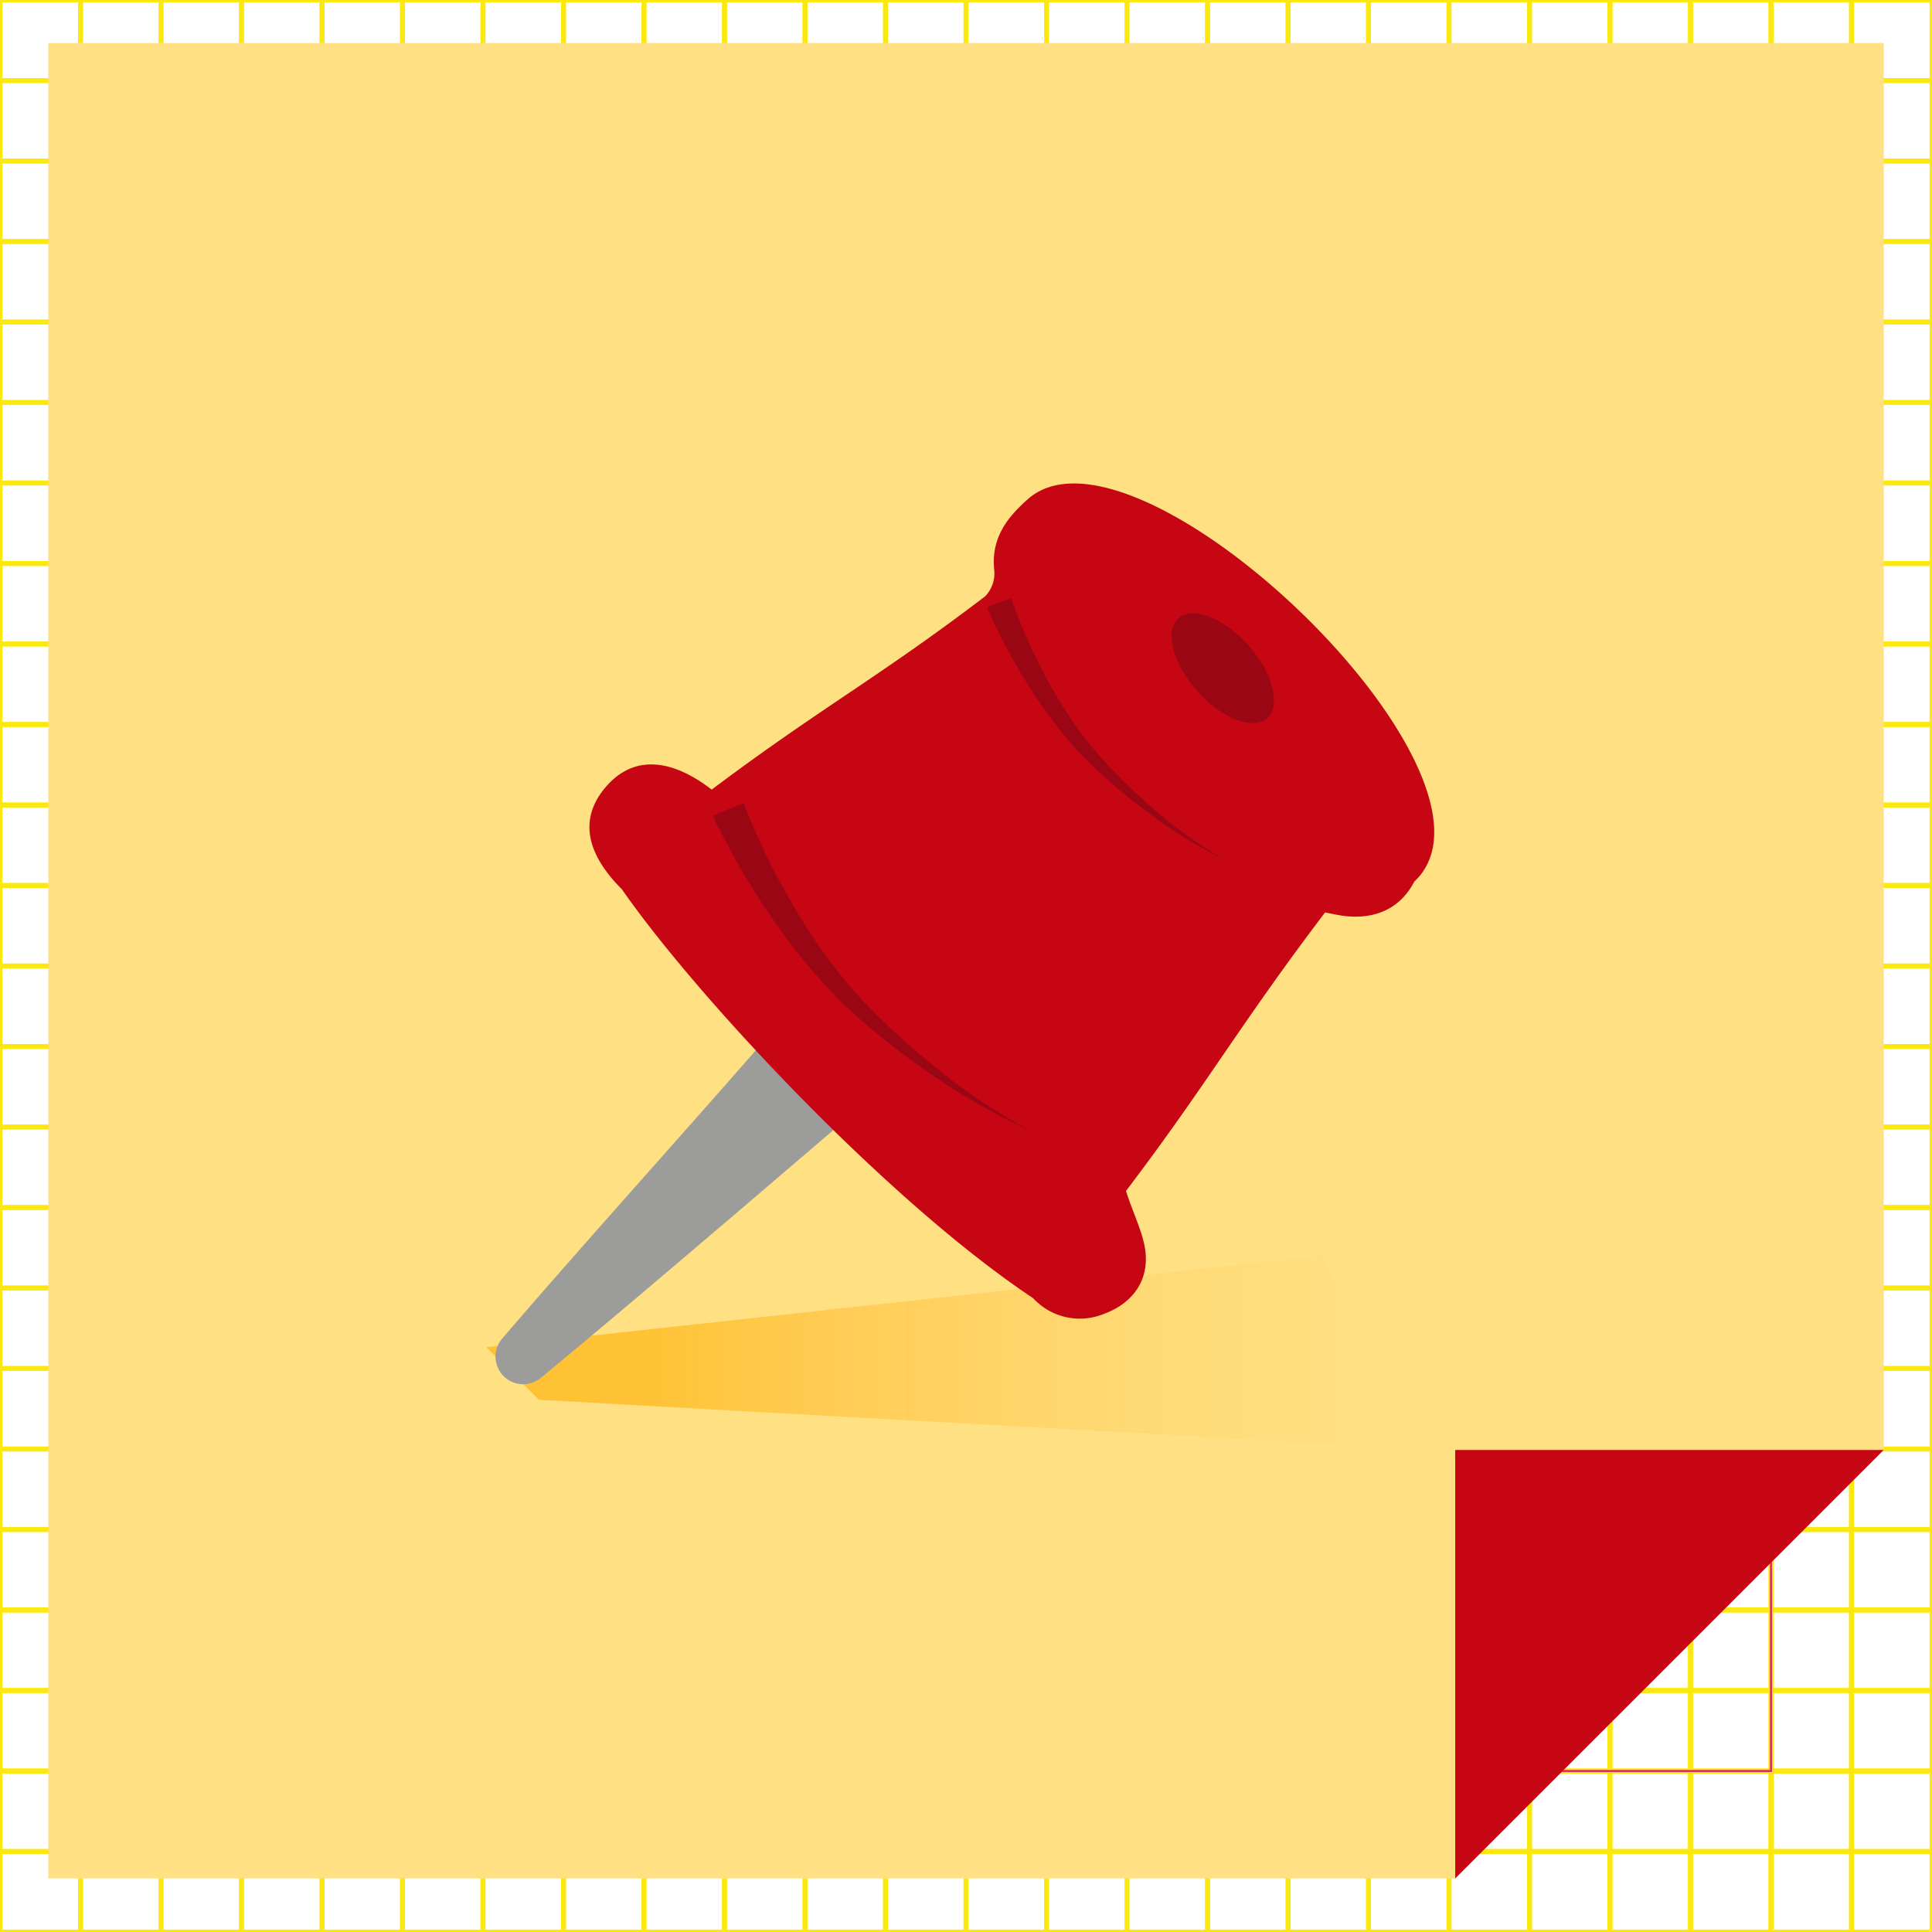 <svg xmlns="http://www.w3.org/2000/svg" xmlns:xlink="http://www.w3.org/1999/xlink" viewBox="0 0 200 200"><defs><style>.cls-1,.cls-2{fill:none;stroke-miterlimit:10;}.cls-1{stroke:#fbe90d;stroke-width:0.5px;}.cls-2{stroke:#e51b72;stroke-width:0.2px;}.cls-3{fill:#ffe082;}.cls-4{fill:#c70613;}.cls-5{fill:url(#Degradado_sin_nombre_32);}.cls-6{fill:#9c9c9b;}.cls-7{fill:#9a0613;}</style><linearGradient id="Degradado_sin_nombre_32" x1="50.349" y1="139.97" x2="146.491" y2="139.97" gradientUnits="userSpaceOnUse"><stop offset="0.166" stop-color="#ffc234"/><stop offset="0.379" stop-color="#ffc440" stop-opacity="0.694"/><stop offset="0.602" stop-color="#ffc74c" stop-opacity="0.399"/><stop offset="0.788" stop-color="#ffc955" stop-opacity="0.184"/><stop offset="0.925" stop-color="#ffca5a" stop-opacity="0.05"/><stop offset="1" stop-color="#ffca5c" stop-opacity="0"/></linearGradient></defs><title>post-it-pin-icon-red-corner</title><g id="guide"><rect class="cls-1" width="8.333" height="8.333"/><rect class="cls-1" x="8.333" width="8.333" height="8.333"/><rect class="cls-1" x="16.667" width="8.333" height="8.333"/><rect class="cls-1" x="25" width="8.333" height="8.333"/><rect class="cls-1" x="33.333" width="8.333" height="8.333"/><rect class="cls-1" x="41.667" width="8.333" height="8.333"/><rect class="cls-1" x="50" width="8.333" height="8.333"/><rect class="cls-1" x="58.333" width="8.333" height="8.333"/><rect class="cls-1" x="66.667" width="8.333" height="8.333"/><rect class="cls-1" x="75" width="8.333" height="8.333"/><rect class="cls-1" x="83.333" width="8.333" height="8.333"/><rect class="cls-1" x="91.667" width="8.333" height="8.333"/><rect class="cls-1" x="100" width="8.333" height="8.333"/><rect class="cls-1" x="108.333" width="8.333" height="8.333"/><rect class="cls-1" x="116.667" width="8.333" height="8.333"/><rect class="cls-1" x="125" width="8.333" height="8.333"/><rect class="cls-1" x="133.333" width="8.333" height="8.333"/><rect class="cls-1" x="141.667" width="8.333" height="8.333"/><rect class="cls-1" x="150" width="8.333" height="8.333"/><rect class="cls-1" x="158.333" width="8.333" height="8.333"/><rect class="cls-1" x="166.667" width="8.333" height="8.333"/><rect class="cls-1" x="175" width="8.333" height="8.333"/><rect class="cls-1" x="183.333" width="8.333" height="8.333"/><rect class="cls-1" x="191.667" width="8.333" height="8.333"/><rect class="cls-1" y="8.333" width="8.333" height="8.333"/><rect class="cls-1" x="8.333" y="8.333" width="8.333" height="8.333"/><rect class="cls-1" x="16.667" y="8.333" width="8.333" height="8.333"/><rect class="cls-1" x="25" y="8.333" width="8.333" height="8.333"/><rect class="cls-1" x="33.333" y="8.333" width="8.333" height="8.333"/><rect class="cls-1" x="41.667" y="8.333" width="8.333" height="8.333"/><rect class="cls-1" x="50" y="8.333" width="8.333" height="8.333"/><rect class="cls-1" x="58.333" y="8.333" width="8.333" height="8.333"/><rect class="cls-1" x="66.667" y="8.333" width="8.333" height="8.333"/><rect class="cls-1" x="75" y="8.333" width="8.333" height="8.333"/><rect class="cls-1" x="83.333" y="8.333" width="8.333" height="8.333"/><rect class="cls-1" x="91.667" y="8.333" width="8.333" height="8.333"/><rect class="cls-1" x="100" y="8.333" width="8.333" height="8.333"/><rect class="cls-1" x="108.333" y="8.333" width="8.333" height="8.333"/><rect class="cls-1" x="116.667" y="8.333" width="8.333" height="8.333"/><rect class="cls-1" x="125" y="8.333" width="8.333" height="8.333"/><rect class="cls-1" x="133.333" y="8.333" width="8.333" height="8.333"/><rect class="cls-1" x="141.667" y="8.333" width="8.333" height="8.333"/><rect class="cls-1" x="150" y="8.333" width="8.333" height="8.333"/><rect class="cls-1" x="158.333" y="8.333" width="8.333" height="8.333"/><rect class="cls-1" x="166.667" y="8.333" width="8.333" height="8.333"/><rect class="cls-1" x="175" y="8.333" width="8.333" height="8.333"/><rect class="cls-1" x="183.333" y="8.333" width="8.333" height="8.333"/><rect class="cls-1" x="191.667" y="8.333" width="8.333" height="8.333"/><rect class="cls-1" y="16.667" width="8.333" height="8.333"/><rect class="cls-1" x="8.333" y="16.667" width="8.333" height="8.333"/><rect class="cls-1" x="16.667" y="16.667" width="8.333" height="8.333"/><rect class="cls-1" x="25" y="16.667" width="8.333" height="8.333"/><rect class="cls-1" x="33.333" y="16.667" width="8.333" height="8.333"/><rect class="cls-1" x="41.667" y="16.667" width="8.333" height="8.333"/><rect class="cls-1" x="50" y="16.667" width="8.333" height="8.333"/><rect class="cls-1" x="58.333" y="16.667" width="8.333" height="8.333"/><rect class="cls-1" x="66.667" y="16.667" width="8.333" height="8.333"/><rect class="cls-1" x="75" y="16.667" width="8.333" height="8.333"/><rect class="cls-1" x="83.333" y="16.667" width="8.333" height="8.333"/><rect class="cls-1" x="91.667" y="16.667" width="8.333" height="8.333"/><rect class="cls-1" x="100" y="16.667" width="8.333" height="8.333"/><rect class="cls-1" x="108.333" y="16.667" width="8.333" height="8.333"/><rect class="cls-1" x="116.667" y="16.667" width="8.333" height="8.333"/><rect class="cls-1" x="125" y="16.667" width="8.333" height="8.333"/><rect class="cls-1" x="133.333" y="16.667" width="8.333" height="8.333"/><rect class="cls-1" x="141.667" y="16.667" width="8.333" height="8.333"/><rect class="cls-1" x="150" y="16.667" width="8.333" height="8.333"/><rect class="cls-1" x="158.333" y="16.667" width="8.333" height="8.333"/><rect class="cls-1" x="166.667" y="16.667" width="8.333" height="8.333"/><rect class="cls-1" x="175" y="16.667" width="8.333" height="8.333"/><rect class="cls-1" x="183.333" y="16.667" width="8.333" height="8.333"/><rect class="cls-1" x="191.667" y="16.667" width="8.333" height="8.333"/><rect class="cls-1" y="25" width="8.333" height="8.333"/><rect class="cls-1" x="8.333" y="25" width="8.333" height="8.333"/><rect class="cls-1" x="16.667" y="25" width="8.333" height="8.333"/><rect class="cls-1" x="25" y="25" width="8.333" height="8.333"/><rect class="cls-1" x="33.333" y="25" width="8.333" height="8.333"/><rect class="cls-1" x="41.667" y="25" width="8.333" height="8.333"/><rect class="cls-1" x="50" y="25" width="8.333" height="8.333"/><rect class="cls-1" x="58.333" y="25" width="8.333" height="8.333"/><rect class="cls-1" x="66.667" y="25" width="8.333" height="8.333"/><rect class="cls-1" x="75" y="25" width="8.333" height="8.333"/><rect class="cls-1" x="83.333" y="25" width="8.333" height="8.333"/><rect class="cls-1" x="91.667" y="25" width="8.333" height="8.333"/><rect class="cls-1" x="100" y="25" width="8.333" height="8.333"/><rect class="cls-1" x="108.333" y="25" width="8.333" height="8.333"/><rect class="cls-1" x="116.667" y="25" width="8.333" height="8.333"/><rect class="cls-1" x="125" y="25" width="8.333" height="8.333"/><rect class="cls-1" x="133.333" y="25" width="8.333" height="8.333"/><rect class="cls-1" x="141.667" y="25" width="8.333" height="8.333"/><rect class="cls-1" x="150" y="25" width="8.333" height="8.333"/><rect class="cls-1" x="158.333" y="25" width="8.333" height="8.333"/><rect class="cls-1" x="166.667" y="25" width="8.333" height="8.333"/><rect class="cls-1" x="175" y="25" width="8.333" height="8.333"/><rect class="cls-1" x="183.333" y="25" width="8.333" height="8.333"/><rect class="cls-1" x="191.667" y="25" width="8.333" height="8.333"/><rect class="cls-1" y="33.333" width="8.333" height="8.333"/><rect class="cls-1" x="8.333" y="33.333" width="8.333" height="8.333"/><rect class="cls-1" x="16.667" y="33.333" width="8.333" height="8.333"/><rect class="cls-1" x="25" y="33.333" width="8.333" height="8.333"/><rect class="cls-1" x="33.333" y="33.333" width="8.333" height="8.333"/><rect class="cls-1" x="41.667" y="33.333" width="8.333" height="8.333"/><rect class="cls-1" x="50" y="33.333" width="8.333" height="8.333"/><rect class="cls-1" x="58.333" y="33.333" width="8.333" height="8.333"/><rect class="cls-1" x="66.667" y="33.333" width="8.333" height="8.333"/><rect class="cls-1" x="75" y="33.333" width="8.333" height="8.333"/><rect class="cls-1" x="83.333" y="33.333" width="8.333" height="8.333"/><rect class="cls-1" x="91.667" y="33.333" width="8.333" height="8.333"/><rect class="cls-1" x="100" y="33.333" width="8.333" height="8.333"/><rect class="cls-1" x="108.333" y="33.333" width="8.333" height="8.333"/><rect class="cls-1" x="116.667" y="33.333" width="8.333" height="8.333"/><rect class="cls-1" x="125" y="33.333" width="8.333" height="8.333"/><rect class="cls-1" x="133.333" y="33.333" width="8.333" height="8.333"/><rect class="cls-1" x="141.667" y="33.333" width="8.333" height="8.333"/><rect class="cls-1" x="150" y="33.333" width="8.333" height="8.333"/><rect class="cls-1" x="158.333" y="33.333" width="8.333" height="8.333"/><rect class="cls-1" x="166.667" y="33.333" width="8.333" height="8.333"/><rect class="cls-1" x="175" y="33.333" width="8.333" height="8.333"/><rect class="cls-1" x="183.333" y="33.333" width="8.333" height="8.333"/><rect class="cls-1" x="191.667" y="33.333" width="8.333" height="8.333"/><rect class="cls-1" y="41.667" width="8.333" height="8.333"/><rect class="cls-1" x="8.333" y="41.667" width="8.333" height="8.333"/><rect class="cls-1" x="16.667" y="41.667" width="8.333" height="8.333"/><rect class="cls-1" x="25" y="41.667" width="8.333" height="8.333"/><rect class="cls-1" x="33.333" y="41.667" width="8.333" height="8.333"/><rect class="cls-1" x="41.667" y="41.667" width="8.333" height="8.333"/><rect class="cls-1" x="50" y="41.667" width="8.333" height="8.333"/><rect class="cls-1" x="58.333" y="41.667" width="8.333" height="8.333"/><rect class="cls-1" x="66.667" y="41.667" width="8.333" height="8.333"/><rect class="cls-1" x="75" y="41.667" width="8.333" height="8.333"/><rect class="cls-1" x="83.333" y="41.667" width="8.333" height="8.333"/><rect class="cls-1" x="91.667" y="41.667" width="8.333" height="8.333"/><rect class="cls-1" x="100" y="41.667" width="8.333" height="8.333"/><rect class="cls-1" x="108.333" y="41.667" width="8.333" height="8.333"/><rect class="cls-1" x="116.667" y="41.667" width="8.333" height="8.333"/><rect class="cls-1" x="125" y="41.667" width="8.333" height="8.333"/><rect class="cls-1" x="133.333" y="41.667" width="8.333" height="8.333"/><rect class="cls-1" x="141.667" y="41.667" width="8.333" height="8.333"/><rect class="cls-1" x="150" y="41.667" width="8.333" height="8.333"/><rect class="cls-1" x="158.333" y="41.667" width="8.333" height="8.333"/><rect class="cls-1" x="166.667" y="41.667" width="8.333" height="8.333"/><rect class="cls-1" x="175" y="41.667" width="8.333" height="8.333"/><rect class="cls-1" x="183.333" y="41.667" width="8.333" height="8.333"/><rect class="cls-1" x="191.667" y="41.667" width="8.333" height="8.333"/><rect class="cls-1" y="50" width="8.333" height="8.333"/><rect class="cls-1" x="8.333" y="50" width="8.333" height="8.333"/><rect class="cls-1" x="16.667" y="50" width="8.333" height="8.333"/><rect class="cls-1" x="25" y="50" width="8.333" height="8.333"/><rect class="cls-1" x="33.333" y="50" width="8.333" height="8.333"/><rect class="cls-1" x="41.667" y="50" width="8.333" height="8.333"/><rect class="cls-1" x="50" y="50" width="8.333" height="8.333"/><rect class="cls-1" x="58.333" y="50" width="8.333" height="8.333"/><rect class="cls-1" x="66.667" y="50" width="8.333" height="8.333"/><rect class="cls-1" x="75" y="50" width="8.333" height="8.333"/><rect class="cls-1" x="83.333" y="50" width="8.333" height="8.333"/><rect class="cls-1" x="91.667" y="50" width="8.333" height="8.333"/><rect class="cls-1" x="100" y="50" width="8.333" height="8.333"/><rect class="cls-1" x="108.333" y="50" width="8.333" height="8.333"/><rect class="cls-1" x="116.667" y="50" width="8.333" height="8.333"/><rect class="cls-1" x="125" y="50" width="8.333" height="8.333"/><rect class="cls-1" x="133.333" y="50" width="8.333" height="8.333"/><rect class="cls-1" x="141.667" y="50" width="8.333" height="8.333"/><rect class="cls-1" x="150" y="50" width="8.333" height="8.333"/><rect class="cls-1" x="158.333" y="50" width="8.333" height="8.333"/><rect class="cls-1" x="166.667" y="50" width="8.333" height="8.333"/><rect class="cls-1" x="175" y="50" width="8.333" height="8.333"/><rect class="cls-1" x="183.333" y="50" width="8.333" height="8.333"/><rect class="cls-1" x="191.667" y="50" width="8.333" height="8.333"/><rect class="cls-1" y="58.333" width="8.333" height="8.333"/><rect class="cls-1" x="8.333" y="58.333" width="8.333" height="8.333"/><rect class="cls-1" x="16.667" y="58.333" width="8.333" height="8.333"/><rect class="cls-1" x="25" y="58.333" width="8.333" height="8.333"/><rect class="cls-1" x="33.333" y="58.333" width="8.333" height="8.333"/><rect class="cls-1" x="41.667" y="58.333" width="8.333" height="8.333"/><rect class="cls-1" x="50" y="58.333" width="8.333" height="8.333"/><rect class="cls-1" x="58.333" y="58.333" width="8.333" height="8.333"/><rect class="cls-1" x="66.667" y="58.333" width="8.333" height="8.333"/><rect class="cls-1" x="75" y="58.333" width="8.333" height="8.333"/><rect class="cls-1" x="83.333" y="58.333" width="8.333" height="8.333"/><rect class="cls-1" x="91.667" y="58.333" width="8.333" height="8.333"/><rect class="cls-1" x="100" y="58.333" width="8.333" height="8.333"/><rect class="cls-1" x="108.333" y="58.333" width="8.333" height="8.333"/><rect class="cls-1" x="116.667" y="58.333" width="8.333" height="8.333"/><rect class="cls-1" x="125" y="58.333" width="8.333" height="8.333"/><rect class="cls-1" x="133.333" y="58.333" width="8.333" height="8.333"/><rect class="cls-1" x="141.667" y="58.333" width="8.333" height="8.333"/><rect class="cls-1" x="150" y="58.333" width="8.333" height="8.333"/><rect class="cls-1" x="158.333" y="58.333" width="8.333" height="8.333"/><rect class="cls-1" x="166.667" y="58.333" width="8.333" height="8.333"/><rect class="cls-1" x="175" y="58.333" width="8.333" height="8.333"/><rect class="cls-1" x="183.333" y="58.333" width="8.333" height="8.333"/><rect class="cls-1" x="191.667" y="58.333" width="8.333" height="8.333"/><rect class="cls-1" y="66.667" width="8.333" height="8.333"/><rect class="cls-1" x="8.333" y="66.667" width="8.333" height="8.333"/><rect class="cls-1" x="16.667" y="66.667" width="8.333" height="8.333"/><rect class="cls-1" x="25" y="66.667" width="8.333" height="8.333"/><rect class="cls-1" x="33.333" y="66.667" width="8.333" height="8.333"/><rect class="cls-1" x="41.667" y="66.667" width="8.333" height="8.333"/><rect class="cls-1" x="50" y="66.667" width="8.333" height="8.333"/><rect class="cls-1" x="58.333" y="66.667" width="8.333" height="8.333"/><rect class="cls-1" x="66.667" y="66.667" width="8.333" height="8.333"/><rect class="cls-1" x="75" y="66.667" width="8.333" height="8.333"/><rect class="cls-1" x="83.333" y="66.667" width="8.333" height="8.333"/><rect class="cls-1" x="91.667" y="66.667" width="8.333" height="8.333"/><rect class="cls-1" x="100" y="66.667" width="8.333" height="8.333"/><rect class="cls-1" x="108.333" y="66.667" width="8.333" height="8.333"/><rect class="cls-1" x="116.667" y="66.667" width="8.333" height="8.333"/><rect class="cls-1" x="125" y="66.667" width="8.333" height="8.333"/><rect class="cls-1" x="133.333" y="66.667" width="8.333" height="8.333"/><rect class="cls-1" x="141.667" y="66.667" width="8.333" height="8.333"/><rect class="cls-1" x="150" y="66.667" width="8.333" height="8.333"/><rect class="cls-1" x="158.333" y="66.667" width="8.333" height="8.333"/><rect class="cls-1" x="166.667" y="66.667" width="8.333" height="8.333"/><rect class="cls-1" x="175" y="66.667" width="8.333" height="8.333"/><rect class="cls-1" x="183.333" y="66.667" width="8.333" height="8.333"/><rect class="cls-1" x="191.667" y="66.667" width="8.333" height="8.333"/><rect class="cls-1" y="75" width="8.333" height="8.333"/><rect class="cls-1" x="8.333" y="75" width="8.333" height="8.333"/><rect class="cls-1" x="16.667" y="75" width="8.333" height="8.333"/><rect class="cls-1" x="25" y="75" width="8.333" height="8.333"/><rect class="cls-1" x="33.333" y="75" width="8.333" height="8.333"/><rect class="cls-1" x="41.667" y="75" width="8.333" height="8.333"/><rect class="cls-1" x="50" y="75" width="8.333" height="8.333"/><rect class="cls-1" x="58.333" y="75" width="8.333" height="8.333"/><rect class="cls-1" x="66.667" y="75" width="8.333" height="8.333"/><rect class="cls-1" x="75" y="75" width="8.333" height="8.333"/><rect class="cls-1" x="83.333" y="75" width="8.333" height="8.333"/><rect class="cls-1" x="91.667" y="75" width="8.333" height="8.333"/><rect class="cls-1" x="100" y="75" width="8.333" height="8.333"/><rect class="cls-1" x="108.333" y="75" width="8.333" height="8.333"/><rect class="cls-1" x="116.667" y="75" width="8.333" height="8.333"/><rect class="cls-1" x="125" y="75" width="8.333" height="8.333"/><rect class="cls-1" x="133.333" y="75" width="8.333" height="8.333"/><rect class="cls-1" x="141.667" y="75" width="8.333" height="8.333"/><rect class="cls-1" x="150" y="75" width="8.333" height="8.333"/><rect class="cls-1" x="158.333" y="75" width="8.333" height="8.333"/><rect class="cls-1" x="166.667" y="75" width="8.333" height="8.333"/><rect class="cls-1" x="175" y="75" width="8.333" height="8.333"/><rect class="cls-1" x="183.333" y="75" width="8.333" height="8.333"/><rect class="cls-1" x="191.667" y="75" width="8.333" height="8.333"/><rect class="cls-1" y="83.333" width="8.333" height="8.333"/><rect class="cls-1" x="8.333" y="83.333" width="8.333" height="8.333"/><rect class="cls-1" x="16.667" y="83.333" width="8.333" height="8.333"/><rect class="cls-1" x="25" y="83.333" width="8.333" height="8.333"/><rect class="cls-1" x="33.333" y="83.333" width="8.333" height="8.333"/><rect class="cls-1" x="41.667" y="83.333" width="8.333" height="8.333"/><rect class="cls-1" x="50" y="83.333" width="8.333" height="8.333"/><rect class="cls-1" x="58.333" y="83.333" width="8.333" height="8.333"/><rect class="cls-1" x="66.667" y="83.333" width="8.333" height="8.333"/><rect class="cls-1" x="75" y="83.333" width="8.333" height="8.333"/><rect class="cls-1" x="83.333" y="83.333" width="8.333" height="8.333"/><rect class="cls-1" x="91.667" y="83.333" width="8.333" height="8.333"/><rect class="cls-1" x="100" y="83.333" width="8.333" height="8.333"/><rect class="cls-1" x="108.333" y="83.333" width="8.333" height="8.333"/><rect class="cls-1" x="116.667" y="83.333" width="8.333" height="8.333"/><rect class="cls-1" x="125" y="83.333" width="8.333" height="8.333"/><rect class="cls-1" x="133.333" y="83.333" width="8.333" height="8.333"/><rect class="cls-1" x="141.667" y="83.333" width="8.333" height="8.333"/><rect class="cls-1" x="150" y="83.333" width="8.333" height="8.333"/><rect class="cls-1" x="158.333" y="83.333" width="8.333" height="8.333"/><rect class="cls-1" x="166.667" y="83.333" width="8.333" height="8.333"/><rect class="cls-1" x="175" y="83.333" width="8.333" height="8.333"/><rect class="cls-1" x="183.333" y="83.333" width="8.333" height="8.333"/><rect class="cls-1" x="191.667" y="83.333" width="8.333" height="8.333"/><rect class="cls-1" y="91.667" width="8.333" height="8.333"/><rect class="cls-1" x="8.333" y="91.667" width="8.333" height="8.333"/><rect class="cls-1" x="16.667" y="91.667" width="8.333" height="8.333"/><rect class="cls-1" x="25" y="91.667" width="8.333" height="8.333"/><rect class="cls-1" x="33.333" y="91.667" width="8.333" height="8.333"/><rect class="cls-1" x="41.667" y="91.667" width="8.333" height="8.333"/><rect class="cls-1" x="50" y="91.667" width="8.333" height="8.333"/><rect class="cls-1" x="58.333" y="91.667" width="8.333" height="8.333"/><rect class="cls-1" x="66.667" y="91.667" width="8.333" height="8.333"/><rect class="cls-1" x="75" y="91.667" width="8.333" height="8.333"/><rect class="cls-1" x="83.333" y="91.667" width="8.333" height="8.333"/><rect class="cls-1" x="91.667" y="91.667" width="8.333" height="8.333"/><rect class="cls-1" x="100" y="91.667" width="8.333" height="8.333"/><rect class="cls-1" x="108.333" y="91.667" width="8.333" height="8.333"/><rect class="cls-1" x="116.667" y="91.667" width="8.333" height="8.333"/><rect class="cls-1" x="125" y="91.667" width="8.333" height="8.333"/><rect class="cls-1" x="133.333" y="91.667" width="8.333" height="8.333"/><rect class="cls-1" x="141.667" y="91.667" width="8.333" height="8.333"/><rect class="cls-1" x="150" y="91.667" width="8.333" height="8.333"/><rect class="cls-1" x="158.333" y="91.667" width="8.333" height="8.333"/><rect class="cls-1" x="166.667" y="91.667" width="8.333" height="8.333"/><rect class="cls-1" x="175" y="91.667" width="8.333" height="8.333"/><rect class="cls-1" x="183.333" y="91.667" width="8.333" height="8.333"/><rect class="cls-1" x="191.667" y="91.667" width="8.333" height="8.333"/><rect class="cls-1" y="100" width="8.333" height="8.333"/><rect class="cls-1" x="8.333" y="100" width="8.333" height="8.333"/><rect class="cls-1" x="16.667" y="100" width="8.333" height="8.333"/><rect class="cls-1" x="25" y="100" width="8.333" height="8.333"/><rect class="cls-1" x="33.333" y="100" width="8.333" height="8.333"/><rect class="cls-1" x="41.667" y="100" width="8.333" height="8.333"/><rect class="cls-1" x="50" y="100" width="8.333" height="8.333"/><rect class="cls-1" x="58.333" y="100" width="8.333" height="8.333"/><rect class="cls-1" x="66.667" y="100" width="8.333" height="8.333"/><rect class="cls-1" x="75" y="100" width="8.333" height="8.333"/><rect class="cls-1" x="83.333" y="100" width="8.333" height="8.333"/><rect class="cls-1" x="91.667" y="100" width="8.333" height="8.333"/><rect class="cls-1" x="100" y="100" width="8.333" height="8.333"/><rect class="cls-1" x="108.333" y="100" width="8.333" height="8.333"/><rect class="cls-1" x="116.667" y="100" width="8.333" height="8.333"/><rect class="cls-1" x="125" y="100" width="8.333" height="8.333"/><rect class="cls-1" x="133.333" y="100" width="8.333" height="8.333"/><rect class="cls-1" x="141.667" y="100" width="8.333" height="8.333"/><rect class="cls-1" x="150" y="100" width="8.333" height="8.333"/><rect class="cls-1" x="158.333" y="100" width="8.333" height="8.333"/><rect class="cls-1" x="166.667" y="100" width="8.333" height="8.333"/><rect class="cls-1" x="175" y="100" width="8.333" height="8.333"/><rect class="cls-1" x="183.333" y="100" width="8.333" height="8.333"/><rect class="cls-1" x="191.667" y="100" width="8.333" height="8.333"/><rect class="cls-1" y="108.333" width="8.333" height="8.333"/><rect class="cls-1" x="8.333" y="108.333" width="8.333" height="8.333"/><rect class="cls-1" x="16.667" y="108.333" width="8.333" height="8.333"/><rect class="cls-1" x="25" y="108.333" width="8.333" height="8.333"/><rect class="cls-1" x="33.333" y="108.333" width="8.333" height="8.333"/><rect class="cls-1" x="41.667" y="108.333" width="8.333" height="8.333"/><rect class="cls-1" x="50" y="108.333" width="8.333" height="8.333"/><rect class="cls-1" x="58.333" y="108.333" width="8.333" height="8.333"/><rect class="cls-1" x="66.667" y="108.333" width="8.333" height="8.333"/><rect class="cls-1" x="75" y="108.333" width="8.333" height="8.333"/><rect class="cls-1" x="83.333" y="108.333" width="8.333" height="8.333"/><rect class="cls-1" x="91.667" y="108.333" width="8.333" height="8.333"/><rect class="cls-1" x="100" y="108.333" width="8.333" height="8.333"/><rect class="cls-1" x="108.333" y="108.333" width="8.333" height="8.333"/><rect class="cls-1" x="116.667" y="108.333" width="8.333" height="8.333"/><rect class="cls-1" x="125" y="108.333" width="8.333" height="8.333"/><rect class="cls-1" x="133.333" y="108.333" width="8.333" height="8.333"/><rect class="cls-1" x="141.667" y="108.333" width="8.333" height="8.333"/><rect class="cls-1" x="150" y="108.333" width="8.333" height="8.333"/><rect class="cls-1" x="158.333" y="108.333" width="8.333" height="8.333"/><rect class="cls-1" x="166.667" y="108.333" width="8.333" height="8.333"/><rect class="cls-1" x="175" y="108.333" width="8.333" height="8.333"/><rect class="cls-1" x="183.333" y="108.333" width="8.333" height="8.333"/><rect class="cls-1" x="191.667" y="108.333" width="8.333" height="8.333"/><rect class="cls-1" y="116.667" width="8.333" height="8.333"/><rect class="cls-1" x="8.333" y="116.667" width="8.333" height="8.333"/><rect class="cls-1" x="16.667" y="116.667" width="8.333" height="8.333"/><rect class="cls-1" x="25" y="116.667" width="8.333" height="8.333"/><rect class="cls-1" x="33.333" y="116.667" width="8.333" height="8.333"/><rect class="cls-1" x="41.667" y="116.667" width="8.333" height="8.333"/><rect class="cls-1" x="50" y="116.667" width="8.333" height="8.333"/><rect class="cls-1" x="58.333" y="116.667" width="8.333" height="8.333"/><rect class="cls-1" x="66.667" y="116.667" width="8.333" height="8.333"/><rect class="cls-1" x="75" y="116.667" width="8.333" height="8.333"/><rect class="cls-1" x="83.333" y="116.667" width="8.333" height="8.333"/><rect class="cls-1" x="91.667" y="116.667" width="8.333" height="8.333"/><rect class="cls-1" x="100" y="116.667" width="8.333" height="8.333"/><rect class="cls-1" x="108.333" y="116.667" width="8.333" height="8.333"/><rect class="cls-1" x="116.667" y="116.667" width="8.333" height="8.333"/><rect class="cls-1" x="125" y="116.667" width="8.333" height="8.333"/><rect class="cls-1" x="133.333" y="116.667" width="8.333" height="8.333"/><rect class="cls-1" x="141.667" y="116.667" width="8.333" height="8.333"/><rect class="cls-1" x="150" y="116.667" width="8.333" height="8.333"/><rect class="cls-1" x="158.333" y="116.667" width="8.333" height="8.333"/><rect class="cls-1" x="166.667" y="116.667" width="8.333" height="8.333"/><rect class="cls-1" x="175" y="116.667" width="8.333" height="8.333"/><rect class="cls-1" x="183.333" y="116.667" width="8.333" height="8.333"/><rect class="cls-1" x="191.667" y="116.667" width="8.333" height="8.333"/><rect class="cls-1" y="125" width="8.333" height="8.333"/><rect class="cls-1" x="8.333" y="125" width="8.333" height="8.333"/><rect class="cls-1" x="16.667" y="125" width="8.333" height="8.333"/><rect class="cls-1" x="25" y="125" width="8.333" height="8.333"/><rect class="cls-1" x="33.333" y="125" width="8.333" height="8.333"/><rect class="cls-1" x="41.667" y="125" width="8.333" height="8.333"/><rect class="cls-1" x="50" y="125" width="8.333" height="8.333"/><rect class="cls-1" x="58.333" y="125" width="8.333" height="8.333"/><rect class="cls-1" x="66.667" y="125" width="8.333" height="8.333"/><rect class="cls-1" x="75" y="125" width="8.333" height="8.333"/><rect class="cls-1" x="83.333" y="125" width="8.333" height="8.333"/><rect class="cls-1" x="91.667" y="125" width="8.333" height="8.333"/><rect class="cls-1" x="100" y="125" width="8.333" height="8.333"/><rect class="cls-1" x="108.333" y="125" width="8.333" height="8.333"/><rect class="cls-1" x="116.667" y="125" width="8.333" height="8.333"/><rect class="cls-1" x="125" y="125" width="8.333" height="8.333"/><rect class="cls-1" x="133.333" y="125" width="8.333" height="8.333"/><rect class="cls-1" x="141.667" y="125" width="8.333" height="8.333"/><rect class="cls-1" x="150" y="125" width="8.333" height="8.333"/><rect class="cls-1" x="158.333" y="125" width="8.333" height="8.333"/><rect class="cls-1" x="166.667" y="125" width="8.333" height="8.333"/><rect class="cls-1" x="175" y="125" width="8.333" height="8.333"/><rect class="cls-1" x="183.333" y="125" width="8.333" height="8.333"/><rect class="cls-1" x="191.667" y="125" width="8.333" height="8.333"/><rect class="cls-1" y="133.333" width="8.333" height="8.333"/><rect class="cls-1" x="8.333" y="133.333" width="8.333" height="8.333"/><rect class="cls-1" x="16.667" y="133.333" width="8.333" height="8.333"/><rect class="cls-1" x="25" y="133.333" width="8.333" height="8.333"/><rect class="cls-1" x="33.333" y="133.333" width="8.333" height="8.333"/><rect class="cls-1" x="41.667" y="133.333" width="8.333" height="8.333"/><rect class="cls-1" x="50" y="133.333" width="8.333" height="8.333"/><rect class="cls-1" x="58.333" y="133.333" width="8.333" height="8.333"/><rect class="cls-1" x="66.667" y="133.333" width="8.333" height="8.333"/><rect class="cls-1" x="75" y="133.333" width="8.333" height="8.333"/><rect class="cls-1" x="83.333" y="133.333" width="8.333" height="8.333"/><rect class="cls-1" x="91.667" y="133.333" width="8.333" height="8.333"/><rect class="cls-1" x="100" y="133.333" width="8.333" height="8.333"/><rect class="cls-1" x="108.333" y="133.333" width="8.333" height="8.333"/><rect class="cls-1" x="116.667" y="133.333" width="8.333" height="8.333"/><rect class="cls-1" x="125" y="133.333" width="8.333" height="8.333"/><rect class="cls-1" x="133.333" y="133.333" width="8.333" height="8.333"/><rect class="cls-1" x="141.667" y="133.333" width="8.333" height="8.333"/><rect class="cls-1" x="150" y="133.333" width="8.333" height="8.333"/><rect class="cls-1" x="158.333" y="133.333" width="8.333" height="8.333"/><rect class="cls-1" x="166.667" y="133.333" width="8.333" height="8.333"/><rect class="cls-1" x="175" y="133.333" width="8.333" height="8.333"/><rect class="cls-1" x="183.333" y="133.333" width="8.333" height="8.333"/><rect class="cls-1" x="191.667" y="133.333" width="8.333" height="8.333"/><rect class="cls-1" y="141.667" width="8.333" height="8.333"/><rect class="cls-1" x="8.333" y="141.667" width="8.333" height="8.333"/><rect class="cls-1" x="16.667" y="141.667" width="8.333" height="8.333"/><rect class="cls-1" x="25" y="141.667" width="8.333" height="8.333"/><rect class="cls-1" x="33.333" y="141.667" width="8.333" height="8.333"/><rect class="cls-1" x="41.667" y="141.667" width="8.333" height="8.333"/><rect class="cls-1" x="50" y="141.667" width="8.333" height="8.333"/><rect class="cls-1" x="58.333" y="141.667" width="8.333" height="8.333"/><rect class="cls-1" x="66.667" y="141.667" width="8.333" height="8.333"/><rect class="cls-1" x="75" y="141.667" width="8.333" height="8.333"/><rect class="cls-1" x="83.333" y="141.667" width="8.333" height="8.333"/><rect class="cls-1" x="91.667" y="141.667" width="8.333" height="8.333"/><rect class="cls-1" x="100" y="141.667" width="8.333" height="8.333"/><rect class="cls-1" x="108.333" y="141.667" width="8.333" height="8.333"/><rect class="cls-1" x="116.667" y="141.667" width="8.333" height="8.333"/><rect class="cls-1" x="125" y="141.667" width="8.333" height="8.333"/><rect class="cls-1" x="133.333" y="141.667" width="8.333" height="8.333"/><rect class="cls-1" x="141.667" y="141.667" width="8.333" height="8.333"/><rect class="cls-1" x="150" y="141.667" width="8.333" height="8.333"/><rect class="cls-1" x="158.333" y="141.667" width="8.333" height="8.333"/><rect class="cls-1" x="166.667" y="141.667" width="8.333" height="8.333"/><rect class="cls-1" x="175" y="141.667" width="8.333" height="8.333"/><rect class="cls-1" x="183.333" y="141.667" width="8.333" height="8.333"/><rect class="cls-1" x="191.667" y="141.667" width="8.333" height="8.333"/><rect class="cls-1" y="150" width="8.333" height="8.333"/><rect class="cls-1" x="8.333" y="150" width="8.333" height="8.333"/><rect class="cls-1" x="16.667" y="150" width="8.333" height="8.333"/><rect class="cls-1" x="25" y="150" width="8.333" height="8.333"/><rect class="cls-1" x="33.333" y="150" width="8.333" height="8.333"/><rect class="cls-1" x="41.667" y="150" width="8.333" height="8.333"/><rect class="cls-1" x="50" y="150" width="8.333" height="8.333"/><rect class="cls-1" x="58.333" y="150" width="8.333" height="8.333"/><rect class="cls-1" x="66.667" y="150" width="8.333" height="8.333"/><rect class="cls-1" x="75" y="150" width="8.333" height="8.333"/><rect class="cls-1" x="83.333" y="150" width="8.333" height="8.333"/><rect class="cls-1" x="91.667" y="150" width="8.333" height="8.333"/><rect class="cls-1" x="100" y="150" width="8.333" height="8.333"/><rect class="cls-1" x="108.333" y="150" width="8.333" height="8.333"/><rect class="cls-1" x="116.667" y="150" width="8.333" height="8.333"/><rect class="cls-1" x="125" y="150" width="8.333" height="8.333"/><rect class="cls-1" x="133.333" y="150" width="8.333" height="8.333"/><rect class="cls-1" x="141.667" y="150" width="8.333" height="8.333"/><rect class="cls-1" x="150" y="150" width="8.333" height="8.333"/><rect class="cls-1" x="158.333" y="150" width="8.333" height="8.333"/><rect class="cls-1" x="166.667" y="150" width="8.333" height="8.333"/><rect class="cls-1" x="175" y="150" width="8.333" height="8.333"/><rect class="cls-1" x="183.333" y="150" width="8.333" height="8.333"/><rect class="cls-1" x="191.667" y="150" width="8.333" height="8.333"/><rect class="cls-1" y="158.333" width="8.333" height="8.333"/><rect class="cls-1" x="8.333" y="158.333" width="8.333" height="8.333"/><rect class="cls-1" x="16.667" y="158.333" width="8.333" height="8.333"/><rect class="cls-1" x="25" y="158.333" width="8.333" height="8.333"/><rect class="cls-1" x="33.333" y="158.333" width="8.333" height="8.333"/><rect class="cls-1" x="41.667" y="158.333" width="8.333" height="8.333"/><rect class="cls-1" x="50" y="158.333" width="8.333" height="8.333"/><rect class="cls-1" x="58.333" y="158.333" width="8.333" height="8.333"/><rect class="cls-1" x="66.667" y="158.333" width="8.333" height="8.333"/><rect class="cls-1" x="75" y="158.333" width="8.333" height="8.333"/><rect class="cls-1" x="83.333" y="158.333" width="8.333" height="8.333"/><rect class="cls-1" x="91.667" y="158.333" width="8.333" height="8.333"/><rect class="cls-1" x="100" y="158.333" width="8.333" height="8.333"/><rect class="cls-1" x="108.333" y="158.333" width="8.333" height="8.333"/><rect class="cls-1" x="116.667" y="158.333" width="8.333" height="8.333"/><rect class="cls-1" x="125" y="158.333" width="8.333" height="8.333"/><rect class="cls-1" x="133.333" y="158.333" width="8.333" height="8.333"/><rect class="cls-1" x="141.667" y="158.333" width="8.333" height="8.333"/><rect class="cls-1" x="150" y="158.333" width="8.333" height="8.333"/><rect class="cls-1" x="158.333" y="158.333" width="8.333" height="8.333"/><rect class="cls-1" x="166.667" y="158.333" width="8.333" height="8.333"/><rect class="cls-1" x="175" y="158.333" width="8.333" height="8.333"/><rect class="cls-1" x="183.333" y="158.333" width="8.333" height="8.333"/><rect class="cls-1" x="191.667" y="158.333" width="8.333" height="8.333"/><rect class="cls-1" y="166.667" width="8.333" height="8.333"/><rect class="cls-1" x="8.333" y="166.667" width="8.333" height="8.333"/><rect class="cls-1" x="16.667" y="166.667" width="8.333" height="8.333"/><rect class="cls-1" x="25" y="166.667" width="8.333" height="8.333"/><rect class="cls-1" x="33.333" y="166.667" width="8.333" height="8.333"/><rect class="cls-1" x="41.667" y="166.667" width="8.333" height="8.333"/><rect class="cls-1" x="50" y="166.667" width="8.333" height="8.333"/><rect class="cls-1" x="58.333" y="166.667" width="8.333" height="8.333"/><rect class="cls-1" x="66.667" y="166.667" width="8.333" height="8.333"/><rect class="cls-1" x="75" y="166.667" width="8.333" height="8.333"/><rect class="cls-1" x="83.333" y="166.667" width="8.333" height="8.333"/><rect class="cls-1" x="91.667" y="166.667" width="8.333" height="8.333"/><rect class="cls-1" x="100" y="166.667" width="8.333" height="8.333"/><rect class="cls-1" x="108.333" y="166.667" width="8.333" height="8.333"/><rect class="cls-1" x="116.667" y="166.667" width="8.333" height="8.333"/><rect class="cls-1" x="125" y="166.667" width="8.333" height="8.333"/><rect class="cls-1" x="133.333" y="166.667" width="8.333" height="8.333"/><rect class="cls-1" x="141.667" y="166.667" width="8.333" height="8.333"/><rect class="cls-1" x="150" y="166.667" width="8.333" height="8.333"/><rect class="cls-1" x="158.333" y="166.667" width="8.333" height="8.333"/><rect class="cls-1" x="166.667" y="166.667" width="8.333" height="8.333"/><rect class="cls-1" x="175" y="166.667" width="8.333" height="8.333"/><rect class="cls-1" x="183.333" y="166.667" width="8.333" height="8.333"/><rect class="cls-1" x="191.667" y="166.667" width="8.333" height="8.333"/><rect class="cls-1" y="175" width="8.333" height="8.333"/><rect class="cls-1" x="8.333" y="175" width="8.333" height="8.333"/><rect class="cls-1" x="16.667" y="175" width="8.333" height="8.333"/><rect class="cls-1" x="25" y="175" width="8.333" height="8.333"/><rect class="cls-1" x="33.333" y="175" width="8.333" height="8.333"/><rect class="cls-1" x="41.667" y="175" width="8.333" height="8.333"/><rect class="cls-1" x="50" y="175" width="8.333" height="8.333"/><rect class="cls-1" x="58.333" y="175" width="8.333" height="8.333"/><rect class="cls-1" x="66.667" y="175" width="8.333" height="8.333"/><rect class="cls-1" x="75" y="175" width="8.333" height="8.333"/><rect class="cls-1" x="83.333" y="175" width="8.333" height="8.333"/><rect class="cls-1" x="91.667" y="175" width="8.333" height="8.333"/><rect class="cls-1" x="100" y="175" width="8.333" height="8.333"/><rect class="cls-1" x="108.333" y="175" width="8.333" height="8.333"/><rect class="cls-1" x="116.667" y="175" width="8.333" height="8.333"/><rect class="cls-1" x="125" y="175" width="8.333" height="8.333"/><rect class="cls-1" x="133.333" y="175" width="8.333" height="8.333"/><rect class="cls-1" x="141.667" y="175" width="8.333" height="8.333"/><rect class="cls-1" x="150" y="175" width="8.333" height="8.333"/><rect class="cls-1" x="158.333" y="175" width="8.333" height="8.333"/><rect class="cls-1" x="166.667" y="175" width="8.333" height="8.333"/><rect class="cls-1" x="175" y="175" width="8.333" height="8.333"/><rect class="cls-1" x="183.333" y="175" width="8.333" height="8.333"/><rect class="cls-1" x="191.667" y="175" width="8.333" height="8.333"/><rect class="cls-1" y="183.333" width="8.333" height="8.333"/><rect class="cls-1" x="8.333" y="183.333" width="8.333" height="8.333"/><rect class="cls-1" x="16.667" y="183.333" width="8.333" height="8.333"/><rect class="cls-1" x="25" y="183.333" width="8.333" height="8.333"/><rect class="cls-1" x="33.333" y="183.333" width="8.333" height="8.333"/><rect class="cls-1" x="41.667" y="183.333" width="8.333" height="8.333"/><rect class="cls-1" x="50" y="183.333" width="8.333" height="8.333"/><rect class="cls-1" x="58.333" y="183.333" width="8.333" height="8.333"/><rect class="cls-1" x="66.667" y="183.333" width="8.333" height="8.333"/><rect class="cls-1" x="75" y="183.333" width="8.333" height="8.333"/><rect class="cls-1" x="83.333" y="183.333" width="8.333" height="8.333"/><rect class="cls-1" x="91.667" y="183.333" width="8.333" height="8.333"/><rect class="cls-1" x="100" y="183.333" width="8.333" height="8.333"/><rect class="cls-1" x="108.333" y="183.333" width="8.333" height="8.333"/><rect class="cls-1" x="116.667" y="183.333" width="8.333" height="8.333"/><rect class="cls-1" x="125" y="183.333" width="8.333" height="8.333"/><rect class="cls-1" x="133.333" y="183.333" width="8.333" height="8.333"/><rect class="cls-1" x="141.667" y="183.333" width="8.333" height="8.333"/><rect class="cls-1" x="150" y="183.333" width="8.333" height="8.333"/><rect class="cls-1" x="158.333" y="183.333" width="8.333" height="8.333"/><rect class="cls-1" x="166.667" y="183.333" width="8.333" height="8.333"/><rect class="cls-1" x="175" y="183.333" width="8.333" height="8.333"/><rect class="cls-1" x="183.333" y="183.333" width="8.333" height="8.333"/><rect class="cls-1" x="191.667" y="183.333" width="8.333" height="8.333"/><rect class="cls-1" y="191.667" width="8.333" height="8.333"/><rect class="cls-1" x="8.333" y="191.667" width="8.333" height="8.333"/><rect class="cls-1" x="16.667" y="191.667" width="8.333" height="8.333"/><rect class="cls-1" x="25" y="191.667" width="8.333" height="8.333"/><rect class="cls-1" x="33.333" y="191.667" width="8.333" height="8.333"/><rect class="cls-1" x="41.667" y="191.667" width="8.333" height="8.333"/><rect class="cls-1" x="50" y="191.667" width="8.333" height="8.333"/><rect class="cls-1" x="58.333" y="191.667" width="8.333" height="8.333"/><rect class="cls-1" x="66.667" y="191.667" width="8.333" height="8.333"/><rect class="cls-1" x="75" y="191.667" width="8.333" height="8.333"/><rect class="cls-1" x="83.333" y="191.667" width="8.333" height="8.333"/><rect class="cls-1" x="91.667" y="191.667" width="8.333" height="8.333"/><rect class="cls-1" x="100" y="191.667" width="8.333" height="8.333"/><rect class="cls-1" x="108.333" y="191.667" width="8.333" height="8.333"/><rect class="cls-1" x="116.667" y="191.667" width="8.333" height="8.333"/><rect class="cls-1" x="125" y="191.667" width="8.333" height="8.333"/><rect class="cls-1" x="133.333" y="191.667" width="8.333" height="8.333"/><rect class="cls-1" x="141.667" y="191.667" width="8.333" height="8.333"/><rect class="cls-1" x="150" y="191.667" width="8.333" height="8.333"/><rect class="cls-1" x="158.333" y="191.667" width="8.333" height="8.333"/><rect class="cls-1" x="166.667" y="191.667" width="8.333" height="8.333"/><rect class="cls-1" x="175" y="191.667" width="8.333" height="8.333"/><rect class="cls-1" x="183.333" y="191.667" width="8.333" height="8.333"/><rect class="cls-1" x="191.667" y="191.667" width="8.333" height="8.333"/><rect class="cls-2" x="16.667" y="16.667" width="166.667" height="166.667"/></g><g id="Capa_1" data-name="Capa 1"><polygon class="cls-3" points="150.644 194.439 195 150.085 195 4.449 5 4.458 5 194.449 150.654 194.449 150.644 194.439"/><path id="Trazado_53153" data-name="Trazado 53153" class="cls-4" d="M195,150.1H150.644v44.354Z"/><polygon class="cls-5" points="55.793 144.904 146.491 149.951 136.909 129.989 50.349 139.46 55.793 144.904"/><path class="cls-6" d="M82.117,104.261l8.86,8.71c-8.232,7.007-23.789,20.415-34.6,29.344l-.4.33a2.863,2.863,0,0,1-3.989-4.078l.725-.844C61.36,127.669,73.515,114.261,82.117,104.261Z"/><path class="cls-4" d="M73.675,81.74c11.31-8.492,17.179-11.534,28.314-20.013a3.414,3.414,0,0,0,.938-2.668c-.343-3.262,1.2-5.368,3.474-7.385,11.267-9.974,51.567,28.79,40.006,39.59-1.406,2.716-3.975,3.969-7.314,3.547-.62-.079-1.231-.226-1.921-.355-8.813,11.6-12.262,17.838-20.611,28.831.84,2.631,1.978,4.7,2.055,6.807.105,2.833-1.634,4.95-4.4,5.943a6.566,6.566,0,0,1-7.265-1.648C91.728,124.251,71.939,102.95,64.382,92.063c-3.891-3.886-4.4-7.538-1.554-10.73C65.537,78.293,69.31,78.382,73.675,81.74Z"/><ellipse class="cls-7" cx="126.586" cy="69.175" rx="3.55" ry="6.908" transform="translate(-14.006 101.473) rotate(-41.593)"/><path class="cls-7" d="M104.672,61.926a57.018,57.018,0,0,0,3.531,8.042,45.375,45.375,0,0,0,4.836,7.38,56.6,56.6,0,0,0,6.292,6.3,48.431,48.431,0,0,0,7.255,5.257,48.808,48.808,0,0,1-7.671-4.735,57.5,57.5,0,0,1-6.875-5.933,47.094,47.094,0,0,1-5.568-7.259,59.21,59.21,0,0,1-4.306-8.129Z"/><path class="cls-7" d="M76.97,83.131a73.755,73.755,0,0,0,4.912,10.21,58.623,58.623,0,0,0,6.565,9.3c1.264,1.4,2.614,2.768,4.031,4.066,1.4,1.314,2.863,2.564,4.362,3.77a62.461,62.461,0,0,0,9.589,6.454,62.953,62.953,0,0,1-10.1-5.762c-1.6-1.105-3.174-2.258-4.691-3.483-1.531-1.206-3-2.489-4.437-3.858a60.851,60.851,0,0,1-7.5-9.11,76.312,76.312,0,0,1-5.915-10.288Z"/></g></svg>